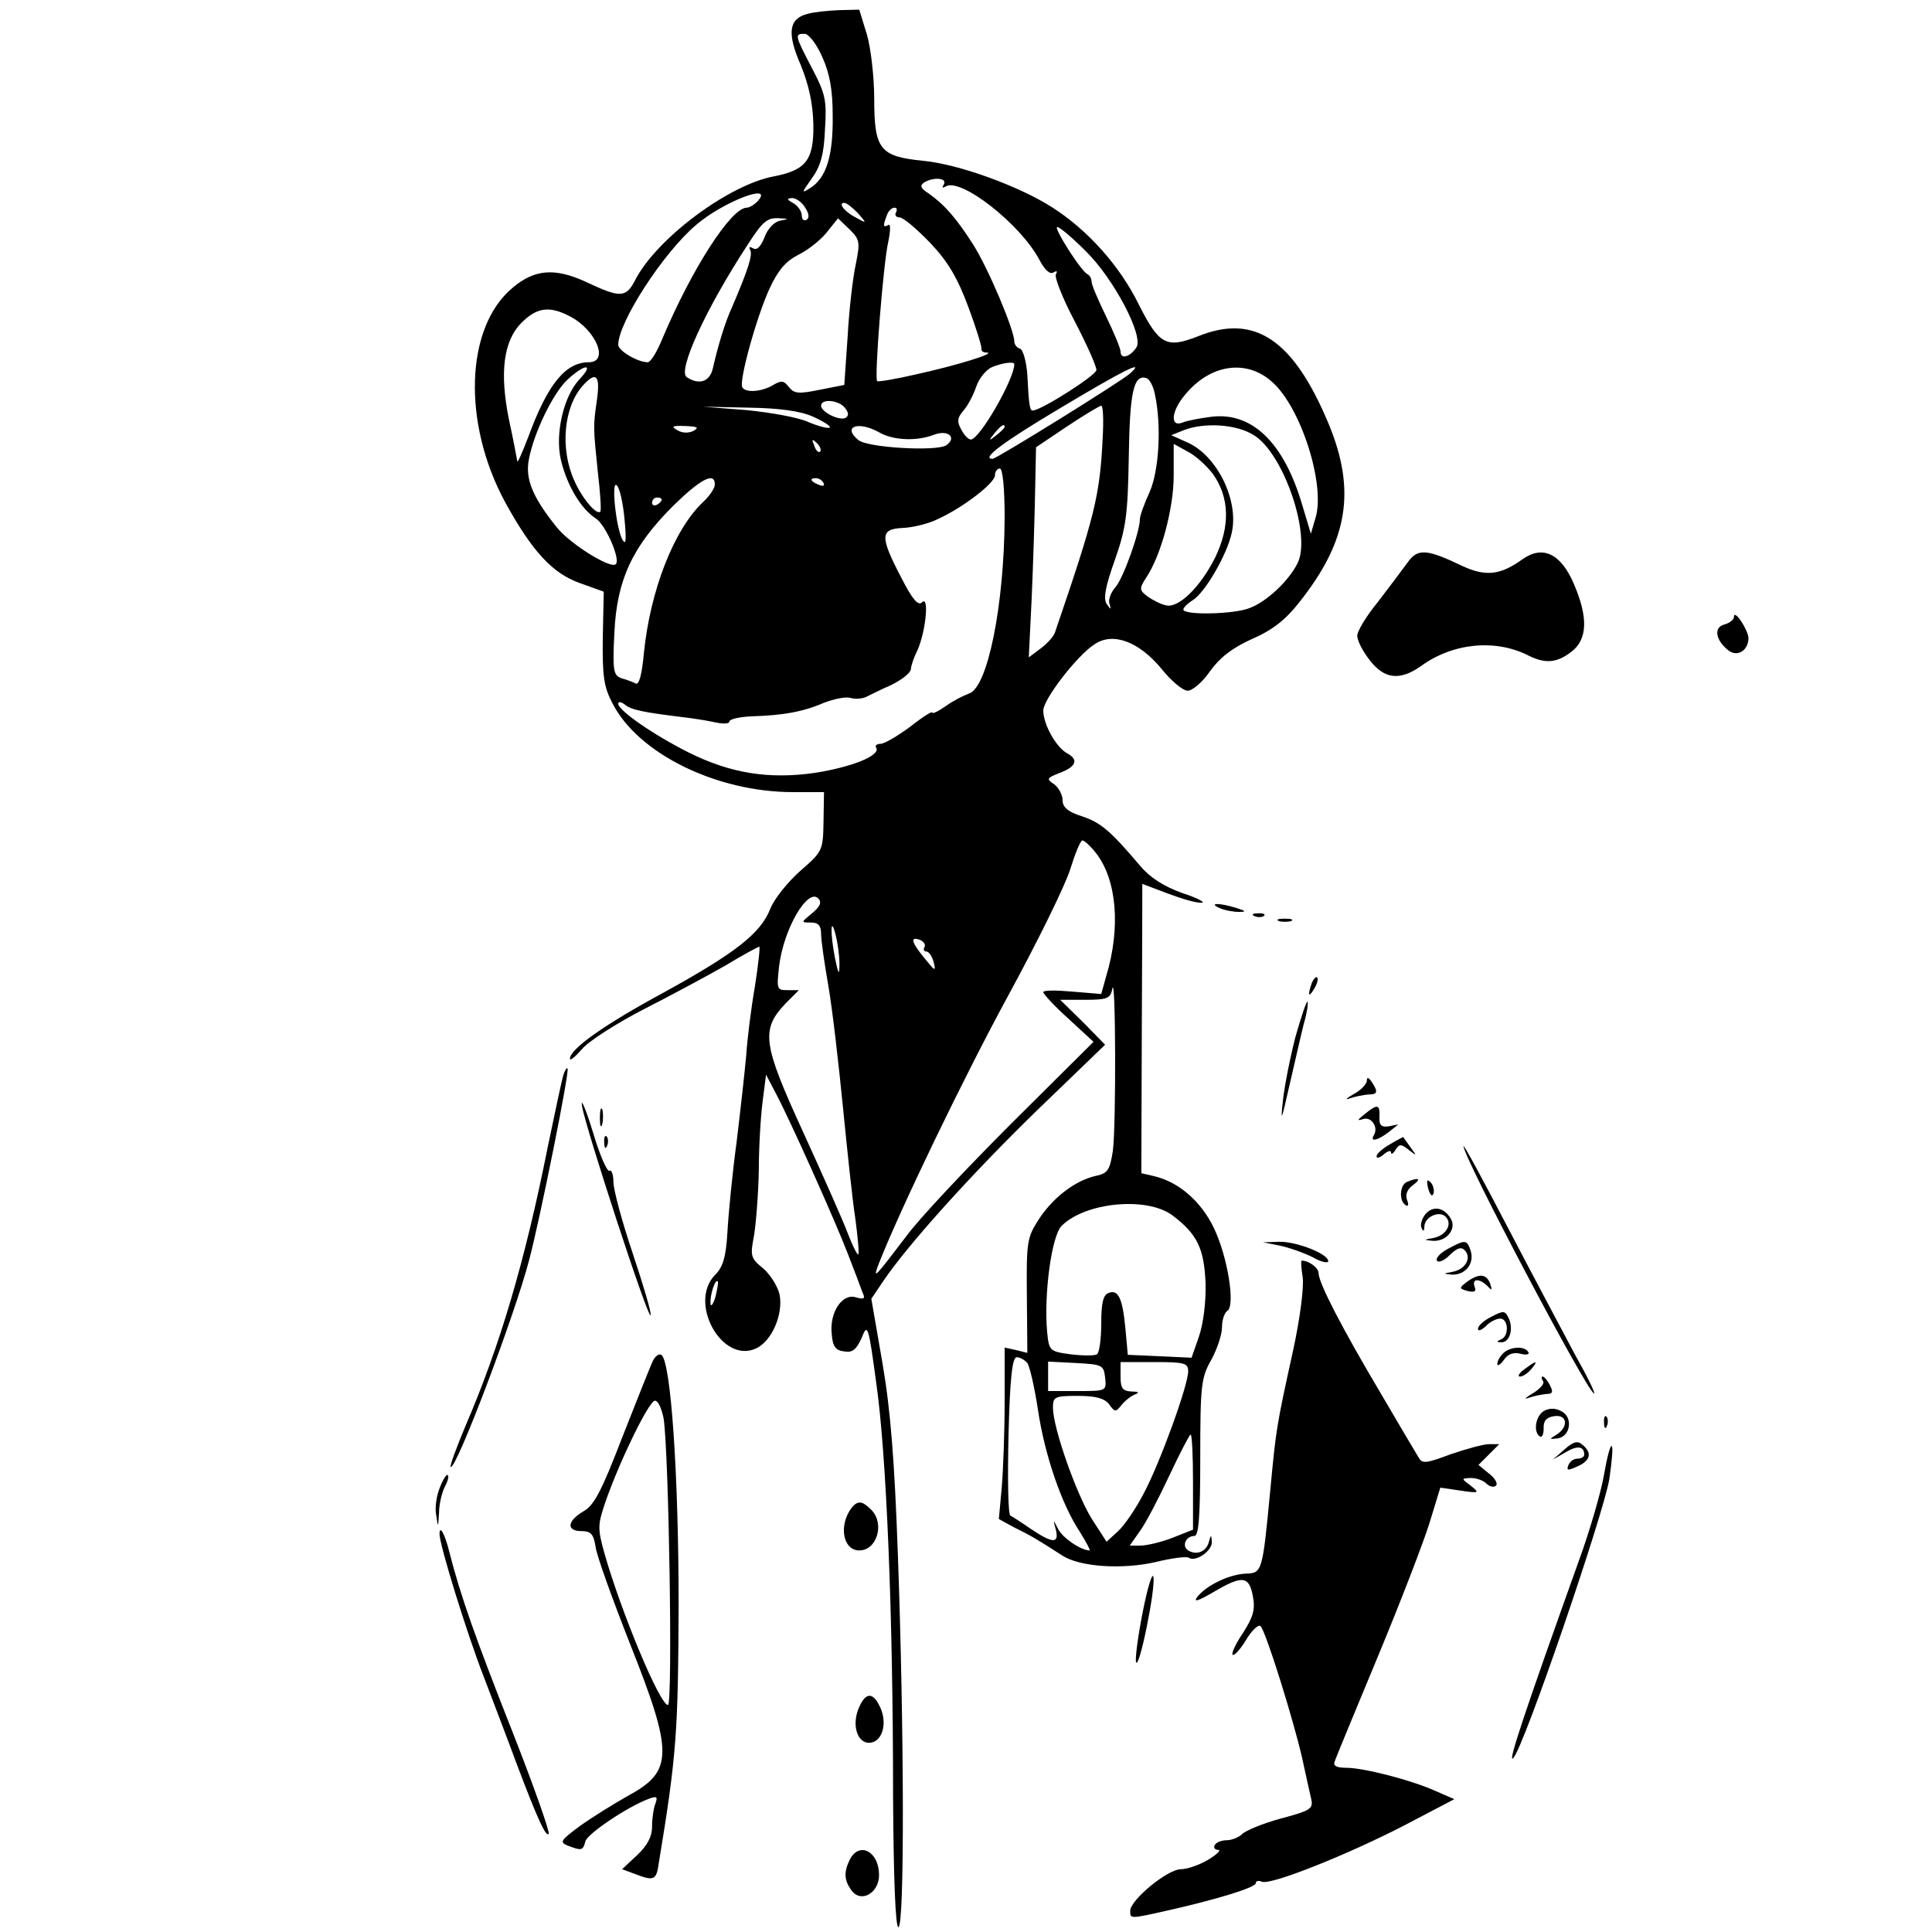 <?xml version="1.0" standalone="no"?>
<!DOCTYPE svg PUBLIC "-//W3C//DTD SVG 20010904//EN"
 "http://www.w3.org/TR/2001/REC-SVG-20010904/DTD/svg10.dtd">
<svg version="1.0" xmlns="http://www.w3.org/2000/svg"
 width="400pt" height="400pt" viewBox="0 0 400 400"
 preserveAspectRatio="xMidYMid meet">

<g transform="translate(0,400) scale(0.1,-0.1)"
fill="#000000" stroke="none">
<path d="M1671 3971 c-38 -10 -42 -40 -13 -106 17 -42 25 -80 26 -123 1 -73
-15 -94 -81 -107 -94 -17 -244 -129 -288 -215 -19 -37 -31 -37 -101 -4 -65 30
-107 27 -153 -12 -98 -82 -104 -280 -15 -444 56 -102 98 -147 154 -167 l50
-18 -2 -95 c-1 -79 2 -102 20 -136 53 -104 215 -184 374 -184 l64 0 -1 -61
c-1 -60 -2 -62 -48 -102 -26 -23 -54 -58 -62 -78 -20 -52 -74 -93 -221 -174
-124 -67 -194 -117 -194 -137 0 -5 11 4 25 20 13 16 71 53 127 82 57 29 133
70 170 91 36 22 68 39 70 39 2 0 -2 -37 -9 -82 -8 -46 -16 -110 -18 -143 -3
-33 -12 -114 -20 -180 -9 -66 -17 -150 -19 -187 -3 -50 -9 -71 -25 -87 -57
-57 13 -185 84 -153 33 15 57 71 49 112 -4 17 -19 41 -34 54 -26 21 -27 26
-19 67 4 24 9 85 10 134 0 50 4 115 8 145 l7 55 21 -40 c30 -57 121 -260 148
-330 13 -33 26 -68 30 -79 7 -15 5 -17 -13 -12 -28 9 -55 -31 -50 -76 2 -26 8
-34 26 -36 17 -3 25 4 36 28 12 31 14 27 30 -92 21 -145 35 -475 35 -855 1
-175 5 -273 11 -273 13 0 12 409 -1 770 -7 196 -15 299 -32 398 l-23 133 25
37 c49 73 182 221 319 354 l140 135 -46 47 -47 46 52 0 c46 0 52 3 56 23 7 35
8 -285 1 -336 -6 -38 -10 -46 -33 -51 -43 -9 -88 -43 -118 -87 -27 -41 -28
-48 -27 -162 l1 -118 -24 6 -23 5 0 -112 c0 -62 -3 -142 -6 -178 l-6 -65 33
-18 c33 -16 48 -25 99 -58 36 -23 123 -29 193 -13 32 8 63 12 68 9 14 -10 49
14 48 33 -1 15 -2 15 -6 0 -5 -20 -25 -29 -43 -18 -14 9 -5 30 13 30 9 0 12
44 12 163 0 150 2 165 23 202 12 22 22 52 22 67 0 15 5 30 11 34 17 10 1 112
-28 172 -26 54 -72 95 -124 107 l-26 6 1 300 c1 164 1 299 1 299 0 0 24 -9 53
-20 29 -11 60 -20 70 -19 9 0 -9 10 -40 20 -39 14 -67 32 -88 57 -61 72 -81
89 -120 102 -29 9 -40 19 -40 33 0 11 -8 26 -17 33 -17 11 -16 13 9 23 36 13
42 28 18 41 -23 12 -50 60 -50 89 0 23 70 114 106 137 38 26 92 6 139 -51 20
-25 44 -45 54 -45 10 0 31 18 46 40 20 28 45 48 87 67 42 18 70 40 98 76 101
127 118 231 61 369 -73 175 -153 229 -270 182 -66 -26 -81 -18 -123 65 -39 80
-106 155 -180 202 -69 44 -193 89 -266 96 -90 9 -102 23 -102 128 0 45 -7 105
-15 133 l-16 52 -42 -1 c-23 -1 -53 -4 -66 -8z m31 -88 c16 -35 22 -69 22
-123 1 -82 -13 -128 -46 -149 -19 -12 -19 -11 3 20 18 25 25 50 27 101 4 60 1
74 -27 127 -36 69 -36 71 -15 71 8 0 24 -20 36 -47z m252 -265 c-4 -7 -3 -8 4
-4 31 19 155 -78 194 -152 11 -21 22 -31 29 -26 7 4 9 3 5 -4 -3 -6 14 -50 39
-97 25 -48 45 -93 45 -101 0 -11 -115 -84 -132 -84 -6 0 -8 12 -11 74 -2 28
-9 52 -15 54 -7 2 -12 9 -12 15 0 24 -55 154 -86 202 -34 53 -58 81 -92 105
-16 10 -18 16 -9 22 19 12 49 10 41 -4z m-384 -33 c-7 -8 -18 -15 -24 -15 -32
0 -113 -125 -175 -272 -11 -27 -24 -48 -30 -48 -21 0 -61 24 -61 36 0 47 94
192 162 249 55 47 159 87 128 50z m97 -15 c8 -12 9 -21 3 -25 -6 -3 -10 1 -10
9 0 8 -8 20 -17 25 -14 8 -15 10 -3 11 8 0 21 -9 27 -20z m109 -11 c19 -22 19
-22 -3 -10 -24 12 -39 31 -25 31 5 0 17 -10 28 -21z m79 1 c-3 -5 0 -10 7 -10
8 0 36 -24 64 -53 38 -40 57 -74 79 -133 16 -43 28 -82 27 -86 -1 -5 4 -8 11
-8 21 -1 -64 -27 -146 -45 -43 -10 -79 -16 -81 -14 -6 7 13 246 23 288 5 24 5
39 0 35 -11 -6 -11 -1 -3 20 3 9 10 16 16 16 5 0 6 -4 3 -10z m-240 -17 c-12
-2 -26 -17 -32 -34 -8 -20 -16 -28 -24 -23 -7 4 -9 3 -6 -3 6 -10 -4 -41 -37
-118 -15 -32 -30 -83 -40 -127 -6 -28 -28 -36 -54 -19 -20 12 38 140 127 276
31 48 40 55 66 53 19 -1 19 -1 0 -5z m157 -89 c-6 -27 -14 -94 -17 -150 l-7
-101 -51 -10 c-44 -9 -53 -8 -64 6 -10 13 -15 14 -32 4 -23 -14 -57 -17 -64
-5 -8 11 29 145 56 204 18 39 34 57 59 70 19 9 46 30 59 46 l24 30 24 -23 c21
-21 22 -26 13 -71z m476 26 c58 -57 120 -175 105 -199 -13 -20 -33 -26 -33 -9
0 7 -14 40 -30 73 -16 33 -30 65 -30 72 0 6 -4 13 -8 15 -13 5 -72 98 -63 98
5 0 31 -22 59 -50z m-1068 -135 c54 -28 82 -95 39 -95 -48 0 -85 -45 -125
-154 -13 -34 -23 -56 -23 -51 -1 6 -8 44 -17 85 -20 98 -12 164 26 202 32 32
58 35 100 13z m920 -99 c0 -31 -72 -156 -90 -156 -5 0 -14 9 -20 21 -9 16 -8
24 4 38 9 10 21 32 27 50 6 18 21 36 33 41 22 9 46 12 46 6z m-900 -31 c-33
-35 -51 -112 -39 -166 12 -52 41 -102 72 -122 21 -13 52 -85 42 -95 -10 -11
-95 42 -122 76 -50 62 -66 100 -58 141 10 54 50 138 81 166 35 32 55 33 24 0z
m1140 12 c-19 -17 -277 -177 -285 -177 -24 0 19 33 140 105 132 79 178 102
145 72z m293 -17 c60 -52 111 -212 91 -281 l-10 -34 -18 60 c-38 129 -104 193
-189 182 -23 -3 -50 -8 -59 -12 -26 -10 -23 24 5 57 52 64 127 75 180 28z
m-1397 -37 c-8 -56 -8 -56 2 -153 5 -41 7 -77 5 -79 -7 -9 -38 27 -54 64 -30
66 -22 153 18 197 27 30 36 21 29 -29z m1155 11 c14 -64 9 -158 -11 -203 -11
-24 -20 -49 -20 -56 0 -26 -34 -121 -50 -140 -10 -11 -16 -27 -13 -35 4 -13 3
-13 -6 0 -7 11 -2 37 17 90 23 66 27 92 29 213 2 136 10 173 37 164 6 -2 14
-17 17 -33z m-642 -28 c8 -10 9 -16 2 -21 -13 -7 -51 12 -51 25 0 15 36 12 49
-4z m-65 -19 c22 -10 37 -20 34 -22 -3 -3 -22 2 -44 11 -21 10 -79 20 -129 25
l-90 7 95 -2 c64 -1 108 -7 134 -19z m599 -44 c-6 -120 -16 -160 -99 -403 -3
-8 -16 -23 -30 -33 l-24 -18 6 123 c3 68 6 165 7 217 l2 95 64 43 c36 24 68
43 71 43 4 0 5 -30 3 -67z m-847 15 c-10 -5 -23 -5 -33 1 -15 8 -11 10 15 9
26 -1 30 -3 18 -10z m384 -3 c29 -17 78 -19 114 -5 29 11 48 -6 25 -22 -21
-13 -163 -5 -182 11 -34 28 0 40 43 16z m260 11 c0 -2 -8 -10 -17 -17 -16 -13
-17 -12 -4 4 13 16 21 21 21 13z m516 -17 c62 -38 120 -209 90 -266 -19 -37
-64 -79 -99 -92 -32 -13 -137 -15 -137 -3 0 4 9 13 19 19 26 16 71 94 81 139
16 68 -31 163 -94 189 l-31 14 25 10 c43 17 110 13 146 -10z m-898 -34 c-3 -3
-9 2 -12 12 -6 14 -5 15 5 6 7 -7 10 -15 7 -18z m813 -46 c35 -49 36 -109 5
-173 -31 -62 -77 -107 -103 -99 -10 2 -27 11 -37 18 -17 13 -18 16 -3 39 31
46 57 144 57 211 l0 66 29 -16 c16 -8 39 -29 52 -46z m-431 -91 c-1 -181 -35
-352 -74 -364 -11 -4 -33 -15 -48 -26 -16 -11 -28 -17 -28 -13 0 3 -21 -10
-46 -30 -26 -19 -53 -35 -61 -35 -8 0 -12 -4 -9 -8 10 -16 -50 -40 -126 -52
-96 -14 -176 -1 -262 42 -72 36 -146 87 -146 101 0 5 6 4 14 -2 13 -11 40 -16
121 -26 17 -2 45 -6 63 -10 17 -4 32 -4 32 1 0 5 21 10 48 11 63 2 104 9 148
28 21 8 45 13 55 10 10 -3 26 -2 36 4 10 5 25 12 33 16 30 12 55 30 56 40 0 6
6 24 14 40 17 39 24 113 9 98 -8 -8 -20 6 -43 51 -45 86 -44 101 4 103 21 1
53 9 71 18 53 24 119 75 119 91 0 8 5 14 10 14 6 0 10 -41 10 -102z m-600 69
c0 -8 -11 -24 -25 -37 -60 -57 -109 -183 -122 -313 -4 -44 -10 -66 -17 -62 -6
3 -19 8 -30 11 -16 6 -18 16 -14 94 5 109 37 178 121 262 57 56 87 72 87 45z
m225 3 c3 -6 -1 -7 -9 -4 -18 7 -21 14 -7 14 6 0 13 -4 16 -10z m-412 -75 c4
-42 3 -55 -4 -43 -14 25 -24 126 -12 113 6 -5 13 -37 16 -70z m77 41 c0 -3 -4
-8 -10 -11 -5 -3 -10 -1 -10 4 0 6 5 11 10 11 6 0 10 -2 10 -4z m899 -732 c43
-55 52 -154 21 -256 l-10 -36 -60 5 c-33 3 -60 3 -60 -1 0 -4 23 -29 52 -55
l52 -48 -170 -169 c-93 -93 -192 -198 -218 -234 -64 -84 -69 -90 -58 -60 43
111 178 391 269 558 61 112 119 230 129 263 10 32 21 59 25 59 4 0 17 -12 28
-26z m-588 -125 c-23 -19 -23 -19 -2 -19 15 0 21 -6 21 -24 0 -13 7 -61 15
-107 8 -46 21 -158 30 -249 9 -91 20 -196 26 -234 5 -38 8 -71 6 -73 -2 -2
-12 18 -22 44 -10 27 -52 121 -93 211 -83 181 -87 210 -36 264 l28 28 -24 0
c-22 0 -22 3 -17 49 9 77 59 163 81 141 8 -8 4 -17 -13 -31z m57 -104 c0 -25
-2 -24 -9 10 -10 51 -10 92 1 50 4 -16 8 -43 8 -60z m176 34 c-3 -5 -1 -9 4
-9 5 0 12 -10 15 -22 5 -20 3 -19 -18 7 -28 34 -32 47 -10 39 8 -4 12 -10 9
-15z m513 -555 c52 -39 66 -69 69 -141 1 -41 -5 -85 -14 -111 l-15 -43 -66 3
-66 3 -5 55 c-6 63 -15 81 -35 73 -11 -4 -15 -21 -15 -63 0 -33 -4 -61 -9 -64
-5 -3 -29 -3 -54 0 -44 6 -45 7 -49 46 -7 78 9 199 30 220 49 49 176 61 229
22z m-946 -170 c-5 -16 -10 -21 -10 -12 -1 18 10 51 15 45 2 -1 -1 -16 -5 -33z
m646 -136 c5 -7 15 -51 22 -97 14 -94 49 -196 87 -253 13 -21 22 -38 20 -38
-18 0 -56 26 -65 44 -11 21 -11 21 -5 -1 7 -29 -6 -29 -51 1 -20 14 -39 26
-43 28 -5 2 -6 76 -4 166 3 121 8 162 17 162 7 0 17 -6 22 -12z m161 -30 c3
-28 3 -28 -57 -28 l-61 0 0 30 0 31 58 -3 c54 -3 57 -4 60 -30z m172 13 c0
-29 -58 -189 -92 -253 -16 -31 -40 -66 -53 -78 l-24 -22 -31 48 c-32 52 -80
188 -80 230 0 22 4 24 51 24 38 0 55 -5 65 -17 12 -17 14 -17 26 -2 7 9 20 19
28 22 10 4 7 6 -7 6 -19 1 -23 7 -23 31 l0 30 70 0 c62 0 70 -2 70 -19z m10
-230 l0 -98 -43 -17 c-23 -9 -53 -16 -66 -16 l-22 0 21 30 c12 16 39 68 61
115 22 47 42 85 44 85 3 0 5 -44 5 -99z"/>
<path d="M2914 2835 c-11 -15 -38 -51 -61 -81 -24 -29 -43 -61 -43 -70 0 -10
11 -32 26 -51 30 -39 62 -43 106 -12 66 48 153 56 220 23 37 -19 61 -17 92 7
33 26 34 71 5 139 -27 64 -65 82 -107 52 -46 -33 -76 -36 -124 -14 -75 36 -93
37 -114 7z"/>
<path d="M3590 2723 c0 -6 -9 -13 -20 -16 -23 -6 -18 -33 9 -54 19 -14 41 1
41 26 -1 18 -30 61 -30 44z"/>
<path d="M2525 2120 c11 -5 29 -8 40 -8 16 0 15 2 -5 8 -34 11 -60 11 -35 0z"/>
<path d="M2598 2103 c7 -3 16 -2 19 1 4 3 -2 6 -13 5 -11 0 -14 -3 -6 -6z"/>
<path d="M2648 2093 c6 -2 18 -2 25 0 6 3 1 5 -13 5 -14 0 -19 -2 -12 -5z"/>
<path d="M2716 1965 c-9 -26 -7 -32 5 -12 6 10 9 21 6 23 -2 3 -7 -2 -11 -11z"/>
<path d="M2682 1853 c-11 -43 -23 -103 -26 -133 -5 -46 -3 -41 13 30 11 47 24
105 30 129 7 24 10 45 8 47 -2 2 -13 -31 -25 -73z"/>
<path d="M1166 1773 c-3 -10 -17 -76 -32 -148 -47 -236 -99 -412 -171 -579
-18 -43 -32 -81 -30 -83 10 -10 133 314 163 430 23 88 84 391 79 395 -2 2 -6
-5 -9 -15z"/>
<path d="M2830 1763 c0 -7 -12 -20 -27 -28 -16 -9 -19 -13 -8 -9 11 4 28 7 38
8 19 0 21 5 7 26 -6 9 -10 11 -10 3z"/>
<path d="M1205 1710 c7 -44 138 -445 142 -433 2 5 -15 62 -37 128 -22 65 -40
132 -40 148 0 15 -4 26 -8 23 -5 -3 -21 34 -35 82 -15 48 -25 71 -22 52z"/>
<path d="M1242 1685 c0 -16 2 -22 5 -12 2 9 2 23 0 30 -3 6 -5 -1 -5 -18z"/>
<path d="M2825 1693 c-15 -12 -16 -14 -3 -10 17 6 33 -17 22 -34 -8 -14 9 -10
31 7 l20 16 -20 -4 c-15 -2 -20 2 -19 20 1 26 -4 27 -31 5z"/>
<path d="M1251 1634 c0 -11 3 -14 6 -6 3 7 2 16 -1 19 -3 4 -6 -2 -5 -13z"/>
<path d="M2878 1631 c-16 -9 -28 -20 -28 -25 0 -5 7 -3 15 4 8 7 15 9 15 4 0
-5 4 -3 9 5 8 13 12 13 28 0 17 -13 17 -13 3 6 -8 11 -14 20 -15 21 0 0 -12
-6 -27 -15z"/>
<path d="M3030 1627 c0 -23 252 -501 270 -512 5 -3 -13 34 -40 82 -26 49 -89
167 -139 263 -50 96 -91 172 -91 167z"/>
<path d="M2913 1553 c-15 -6 -17 -39 -3 -48 6 -4 7 1 3 11 -4 11 1 22 12 30
19 14 12 17 -12 7z"/>
<path d="M2957 1539 c4 -13 8 -18 11 -10 2 7 -1 18 -6 23 -8 8 -9 4 -5 -13z"/>
<path d="M2951 1486 c-7 -9 -11 -21 -8 -28 4 -9 6 -7 6 3 1 20 31 33 44 20 15
-15 1 -39 -25 -44 -21 -4 -21 -4 -2 -6 30 -2 51 26 37 47 -14 23 -37 26 -52 8z"/>
<path d="M2650 1421 c19 -4 50 -15 68 -24 17 -10 32 -13 32 -8 0 15 -66 41
-102 40 l-33 -1 35 -7z"/>
<path d="M2997 1414 c-15 -8 -25 -19 -22 -24 3 -5 15 0 26 11 15 15 24 18 31
11 16 -16 2 -40 -24 -45 -21 -4 -21 -4 -2 -6 28 -1 47 23 39 49 -8 24 -11 24
-48 4z"/>
<path d="M2697 1356 c3 -20 -5 -84 -20 -153 -35 -159 -35 -162 -47 -288 -16
-169 -17 -172 -50 -173 -33 -1 -81 -23 -101 -48 -9 -12 1 -9 32 9 61 36 75 35
83 -8 5 -27 1 -42 -20 -75 -15 -22 -25 -43 -22 -46 3 -3 16 11 28 31 12 20 26
33 30 28 11 -11 68 -194 86 -273 8 -36 16 -74 19 -86 4 -19 -3 -23 -63 -39
-37 -10 -73 -25 -80 -32 -7 -7 -22 -13 -32 -13 -10 0 -22 -4 -25 -10 -3 -5 0
-10 7 -10 7 0 -2 -9 -20 -20 -18 -11 -44 -20 -57 -20 -28 0 -105 -64 -105 -86
0 -17 -1 -17 75 0 99 22 185 48 185 57 0 5 6 6 13 3 19 -7 177 56 295 117
l103 54 -39 17 c-51 23 -149 48 -185 48 -19 0 -27 4 -24 12 2 7 43 106 90 219
47 113 95 238 107 277 l22 72 41 -6 c40 -6 41 -5 22 10 -20 15 -20 15 0 16 12
0 26 -5 33 -12 6 -6 15 -8 19 -4 5 4 -2 16 -14 25 l-22 18 22 22 21 21 -21 0
c-12 0 -48 -10 -80 -21 -48 -18 -58 -20 -65 -8 -5 8 -40 67 -78 132 -82 138
-130 231 -130 251 0 11 -20 26 -35 26 -2 0 -1 -15 2 -34z"/>
<path d="M3037 1346 c-17 -13 -16 -14 2 -19 14 -3 18 -1 14 9 -6 17 9 18 26 2
10 -11 11 -10 6 5 -8 20 -23 21 -48 3z"/>
<path d="M3088 1274 c-16 -8 -28 -19 -28 -25 0 -6 7 -3 16 5 8 9 22 16 30 16
17 0 19 -36 2 -43 -10 -4 -10 -6 0 -6 17 -1 26 26 16 49 -8 17 -11 17 -36 4z"/>
<path d="M3112 1198 c-7 -7 -12 -16 -12 -22 0 -5 6 -2 14 9 8 12 20 16 35 12
11 -3 19 -1 15 4 -8 13 -38 11 -52 -3z"/>
<path d="M1352 1183 c-5 -10 -33 -81 -63 -157 -43 -112 -59 -143 -81 -155 -34
-20 -36 -41 -4 -41 19 0 25 -6 29 -32 2 -18 35 -109 72 -203 89 -224 89 -262
-3 -312 -32 -18 -77 -46 -102 -64 -39 -29 -42 -33 -25 -40 29 -11 32 -11 37 9
5 16 88 72 132 88 16 6 18 4 13 -10 -4 -10 -7 -31 -7 -48 0 -21 -10 -39 -31
-59 l-31 -29 27 -10 c39 -15 44 -13 49 23 37 224 40 272 41 537 0 265 -16 504
-36 515 -4 3 -12 -2 -17 -12z m22 -120 c11 -74 19 -593 9 -593 -17 0 -97 193
-131 312 -15 54 -15 60 2 110 31 88 90 208 102 208 7 0 14 -17 18 -37z"/>
<path d="M3156 1165 c-11 -8 -15 -15 -9 -15 6 0 16 7 23 15 16 19 11 19 -14 0z"/>
<path d="M3195 1140 c3 -5 -7 -16 -22 -25 -15 -9 -19 -13 -8 -9 11 4 28 7 37
8 13 0 14 4 7 18 -5 10 -12 18 -15 18 -3 0 -3 -4 1 -10z"/>
<path d="M3197 1079 c-18 -10 -23 -44 -9 -53 5 -3 8 5 8 17 -1 15 6 23 22 25
27 4 30 -22 5 -38 -16 -10 -16 -10 2 -8 27 4 32 44 8 56 -12 7 -25 7 -36 1z"/>
<path d="M3321 1054 c0 -11 3 -14 6 -6 3 7 2 16 -1 19 -3 4 -6 -2 -5 -13z"/>
<path d="M3239 999 l-24 -21 26 15 c25 15 39 13 39 -5 0 -4 -6 -8 -14 -8 -8 0
-16 -6 -19 -14 -4 -11 -1 -11 19 -2 27 12 31 28 10 45 -10 9 -19 6 -37 -10z"/>
<path d="M3321 947 c-6 -35 -29 -115 -52 -178 -112 -313 -149 -423 -136 -409
22 22 187 505 199 578 5 35 8 66 5 68 -3 3 -10 -24 -16 -59z"/>
<path d="M911 921 c-7 -16 -11 -42 -8 -57 4 -28 4 -28 6 4 0 18 6 42 12 54 6
11 9 22 6 24 -2 3 -10 -9 -16 -25z"/>
<path d="M1763 878 c-27 -36 -18 -88 16 -88 37 0 53 56 25 84 -19 19 -28 20
-41 4z"/>
<path d="M910 824 c0 -23 57 -207 91 -294 22 -58 53 -139 68 -180 45 -119 61
-153 67 -147 3 3 -30 97 -74 209 -77 195 -109 285 -132 376 -9 36 -20 56 -20
36z"/>
<path d="M2366 663 c-10 -50 -16 -97 -14 -104 6 -19 41 153 36 176 -2 11 -12
-21 -22 -72z"/>
<path d="M1779 466 c-17 -37 -4 -78 24 -74 26 4 35 45 17 78 -14 27 -28 25
-41 -4z"/>
<path d="M1760 151 c-13 -26 -13 -43 3 -65 20 -27 57 -5 57 32 0 48 -40 70
-60 33z"/>
</g>
</svg>
